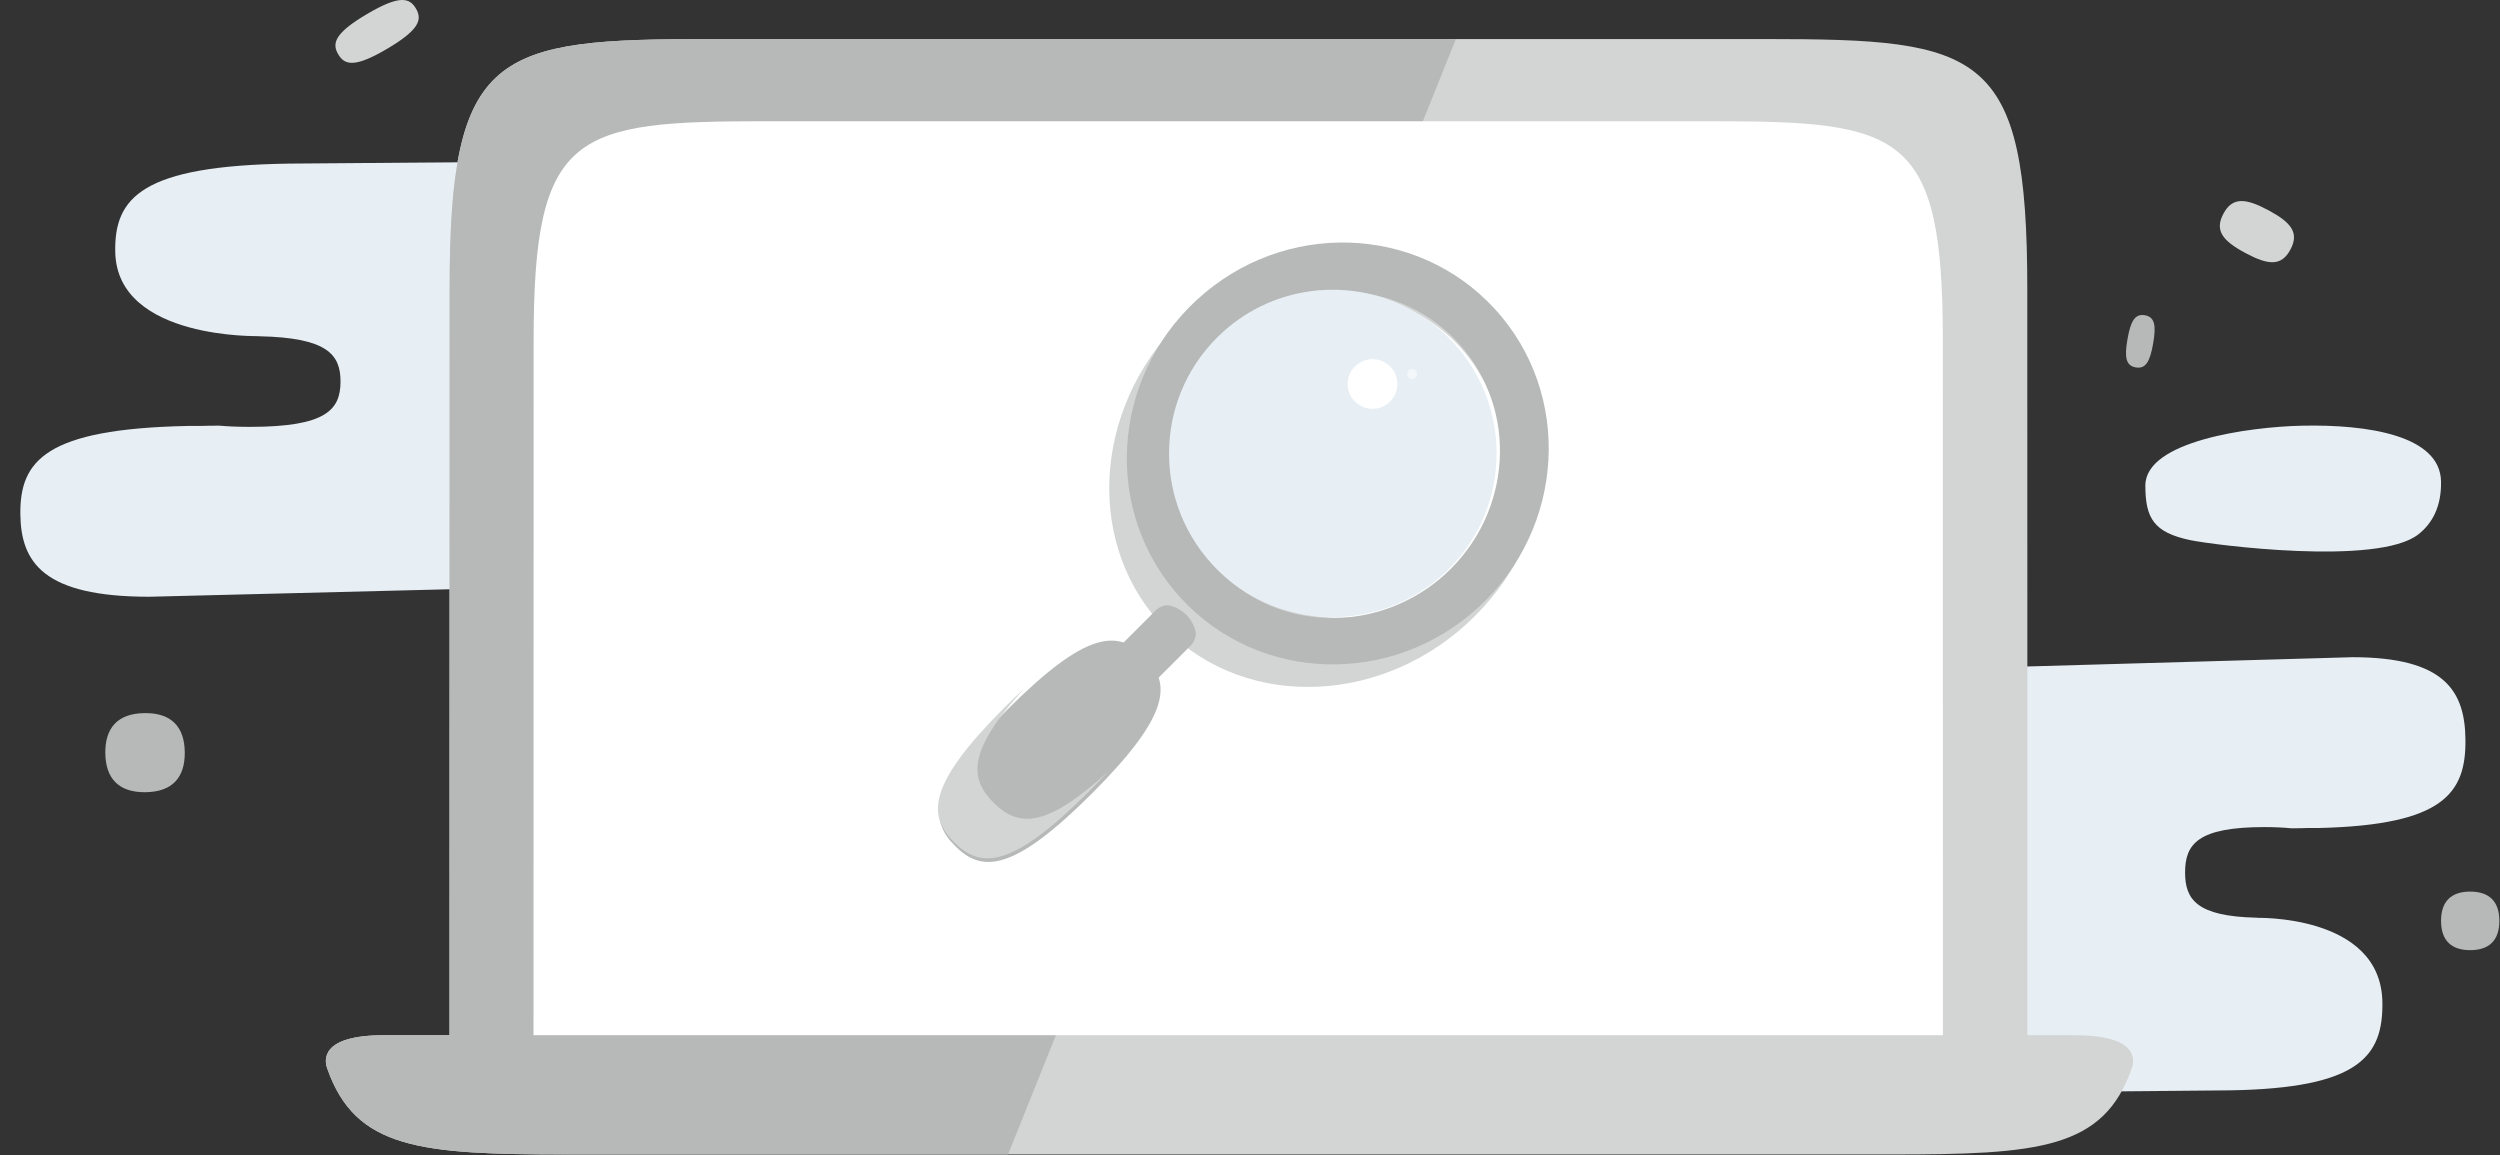 <svg width="119" height="55" viewBox="0 0 119 55" fill="none" xmlns="http://www.w3.org/2000/svg">
<rect x="0" y="0" width="119" height="55" fill="#333333" stroke="none"/>
<path fill-rule="evenodd" clip-rule="evenodd" d="M116.193 22.916C116.153 20.734 112.729 20.19 109.544 20.264C107.076 20.322 102.119 20.986 102.119 23.113C102.119 24.67 102.524 25.347 104.26 25.711C105.301 25.931 113.177 26.954 115.11 25.438C115.778 24.914 116.215 24.116 116.193 22.916Z" fill="#E7EFF5"/>
<path fill-rule="evenodd" clip-rule="evenodd" d="M84.851 52.093L106.164 51.9C112.282 51.797 113.444 50.295 113.401 47.696C113.331 43.459 107.243 43.703 107.476 43.688C107.449 43.687 107.424 43.683 107.398 43.682C104.568 43.616 104.01 42.82 104.01 41.529C104.01 40.179 104.612 39.369 107.789 39.369C108.273 39.369 108.691 39.39 109.062 39.426C109.083 39.424 109.195 39.422 109.487 39.423C109.609 39.418 109.747 39.414 109.877 39.412C110.063 39.409 110.247 39.409 110.416 39.412C116.289 39.266 117.382 37.771 117.355 35.212C117.332 32.919 116.4 31.283 111.981 31.283L81.962 32.139L84.851 52.093Z" fill="#E7EFF5"/>
<path fill-rule="evenodd" clip-rule="evenodd" d="M109.119 39.432C109.135 39.434 109.151 39.435 109.167 39.437C109.177 39.436 109.185 39.435 109.195 39.434C109.167 39.434 109.141 39.433 109.119 39.432Z" fill="#E1F4F4"/>
<path fill-rule="evenodd" clip-rule="evenodd" d="M38.088 7.596L13.75 7.788C6.763 7.891 5.436 9.393 5.486 11.992C5.565 16.229 12.518 15.985 12.252 16.001C12.283 16.001 12.31 16.006 12.341 16.006C15.573 16.073 16.209 16.869 16.209 18.16C16.209 19.509 15.522 20.319 11.894 20.319C11.341 20.319 10.864 20.298 10.44 20.262C10.417 20.264 10.289 20.266 9.955 20.265C9.816 20.27 9.659 20.274 9.51 20.276C9.297 20.279 9.087 20.279 8.894 20.276C2.187 20.422 0.94 21.917 0.969 24.476C0.996 26.769 2.06 28.405 7.108 28.405L41.388 27.55L38.088 7.596Z" fill="#E7EFF5"/>
<path fill-rule="evenodd" clip-rule="evenodd" d="M10.376 20.257C10.358 20.255 10.339 20.254 10.321 20.252C10.31 20.253 10.3 20.254 10.289 20.254C10.321 20.255 10.35 20.256 10.376 20.257Z" fill="#E1F4F4"/>
<path fill-rule="evenodd" clip-rule="evenodd" d="M98.763 49.276H96.505L96.499 13.773C96.505 2.374 94.315 1.859 84.062 1.859H33.839C23.586 1.859 21.396 2.374 21.402 13.773L21.396 49.276H18.284C15.184 49.276 15.455 50.514 15.573 50.852C16.918 54.7 19.995 54.953 27.04 54.953H90.007C97.051 54.953 100.129 54.7 101.473 50.852C101.591 50.514 101.863 49.276 98.763 49.276Z" fill="#D3D5D4"/>
<path fill-rule="evenodd" clip-rule="evenodd" d="M69.3 1.859H33.839C23.586 1.859 21.396 2.374 21.402 13.773L21.396 49.276H18.283C15.184 49.276 15.455 50.514 15.573 50.852C16.918 54.7 19.995 54.952 27.039 54.952H47.983L69.3 1.859Z" fill="#B7B9B9"/>
<path fill-rule="evenodd" clip-rule="evenodd" d="M92.483 49.275L92.478 16.228C92.484 6.224 90.528 5.771 81.369 5.771H36.509C27.351 5.771 25.395 6.224 25.401 16.228L25.395 49.275H92.483Z" fill="white"/>
<path fill-rule="evenodd" clip-rule="evenodd" d="M102.489 16.355C102.34 17.203 102.139 17.573 101.66 17.489C101.182 17.405 101.12 16.988 101.269 16.14C101.418 15.293 101.619 14.922 102.097 15.006C102.576 15.09 102.637 15.507 102.489 16.355Z" fill="#B7B9B9"/>
<path fill-rule="evenodd" clip-rule="evenodd" d="M107.975 10.007C106.886 9.425 106.263 9.372 105.835 10.172C105.406 10.972 105.795 11.461 106.884 12.045C107.973 12.628 108.596 12.68 109.024 11.88C109.452 11.08 109.063 10.59 107.975 10.007Z" fill="#D3D5D4"/>
<path fill-rule="evenodd" clip-rule="evenodd" d="M49.662 17.453C35.975 31.14 35.44 31.674 44.296 40.531C53.153 49.387 52.997 48.671 66.684 34.984C80.409 21.259 81.636 20.904 72.779 12.047C63.923 3.191 63.387 3.727 49.662 17.453Z" fill="white"/>
<path fill-rule="evenodd" clip-rule="evenodd" d="M17.981 48.709C17.988 48.709 17.993 48.71 17.999 48.711C17.98 48.711 17.964 48.712 17.949 48.713C17.959 48.712 17.971 48.71 17.981 48.709Z" fill="white"/>
<path fill-rule="evenodd" clip-rule="evenodd" d="M116.194 43.833C116.194 42.881 116.702 42.44 117.581 42.44C118.46 42.44 118.969 42.881 118.969 43.833C118.969 44.785 118.46 45.227 117.581 45.227C116.702 45.227 116.194 44.785 116.194 43.833Z" fill="#B7B9B9"/>
<path fill-rule="evenodd" clip-rule="evenodd" d="M6.883 33.944C5.592 33.958 5 34.655 5.013 35.847C5.026 37.04 5.634 37.724 6.925 37.709C8.216 37.694 8.808 36.997 8.795 35.805C8.782 34.613 8.174 33.929 6.883 33.944Z" fill="#B7B9B9"/>
<path fill-rule="evenodd" clip-rule="evenodd" d="M17.463 0.672C15.909 1.59 15.797 2.073 16.101 2.587C16.404 3.102 16.881 3.236 18.435 2.318C19.988 1.401 20.101 0.919 19.797 0.404C19.493 -0.111 19.016 -0.245 17.463 0.672Z" fill="#D3D5D4"/>
<path fill-rule="evenodd" clip-rule="evenodd" d="M58.334 27.165C55.332 24.163 55.341 19.286 58.354 16.273C60.856 13.77 64.641 13.347 67.573 14.994C68.171 15.33 68.737 15.745 69.246 16.253C72.248 19.255 72.239 24.132 69.226 27.145C68.536 27.834 67.746 28.359 66.905 28.734C64.075 29.997 60.649 29.48 58.334 27.165ZM70.891 14.608C67.016 10.733 60.433 11.032 56.189 15.277C51.945 19.521 51.646 26.103 55.521 29.978C59.396 33.853 65.978 33.554 70.222 29.309C74.466 25.065 74.766 18.483 70.891 14.608Z" fill="#D3D5D4"/>
<path fill-rule="evenodd" clip-rule="evenodd" d="M66.695 28.709C63.824 30.012 60.368 29.525 58.054 27.21C55.052 24.208 55.11 19.283 58.183 16.209C60.736 13.656 64.563 13.191 67.508 14.824C68.108 15.158 68.676 15.571 69.184 16.08C72.186 19.082 72.128 24.007 69.055 27.08C68.351 27.784 67.548 28.322 66.695 28.709ZM71.152 14.704C67.448 10.665 61.099 10.471 56.972 14.271C52.844 18.072 52.501 24.427 56.205 28.465C59.91 32.505 66.258 32.698 70.385 28.898C74.513 25.098 74.856 18.743 71.152 14.704Z" fill="#B7B9B9"/>
<path fill-rule="evenodd" clip-rule="evenodd" d="M68.955 16.072C68.439 15.556 67.866 15.135 67.26 14.793C64.289 13.121 60.458 13.543 57.929 16.071C54.885 19.116 54.885 24.053 57.929 27.098C60.277 29.445 63.747 29.975 66.609 28.702C67.459 28.324 68.258 27.794 68.955 27.097C72 24.053 72 19.116 68.955 16.072Z" fill="#E7EFF5"/>
<path fill-rule="evenodd" clip-rule="evenodd" d="M66.168 19.113C66.629 18.652 66.629 17.904 66.168 17.443C65.706 16.981 64.958 16.981 64.497 17.443C64.036 17.904 64.036 18.652 64.497 19.113C64.958 19.575 65.706 19.575 66.168 19.113Z" fill="white"/>
<path fill-rule="evenodd" clip-rule="evenodd" d="M67.389 17.972C67.481 17.88 67.481 17.73 67.389 17.638C67.297 17.546 67.147 17.546 67.055 17.638C66.963 17.73 66.963 17.88 67.055 17.972C67.147 18.064 67.297 18.064 67.389 17.972Z" fill="white" fill-opacity="0.5"/>
<path fill-rule="evenodd" clip-rule="evenodd" d="M54.991 29.074C55.187 28.878 55.453 28.773 55.671 28.823C55.901 28.876 56.198 28.996 56.469 29.267C56.724 29.522 56.846 29.801 56.903 30.025C56.962 30.255 56.87 30.536 56.66 30.747L53.819 33.587C53.53 33.877 53.117 33.934 52.898 33.715L52.021 32.838C51.802 32.619 51.859 32.206 52.149 31.917L54.991 29.074Z" fill="#B7B9B9"/>
<path fill-rule="evenodd" clip-rule="evenodd" d="M47.971 33.757C51.763 29.965 53.233 29.998 54.486 31.251C55.739 32.504 55.772 33.974 51.98 37.766C48.188 41.558 46.718 41.525 45.465 40.272C44.212 39.019 44.179 37.548 47.971 33.757Z" fill="#B7B9B9"/>
<path fill-rule="evenodd" clip-rule="evenodd" d="M47.293 38.207C46.154 37.068 46.01 35.763 48.773 32.755C48.47 33.032 48.152 33.338 47.813 33.676C44.11 37.38 44.159 38.834 45.413 40.087C46.666 41.34 48.119 41.389 51.823 37.686C52.161 37.348 52.467 37.029 52.744 36.727C49.736 39.489 48.432 39.346 47.293 38.207Z" fill="#D3D5D4"/>
</svg>
